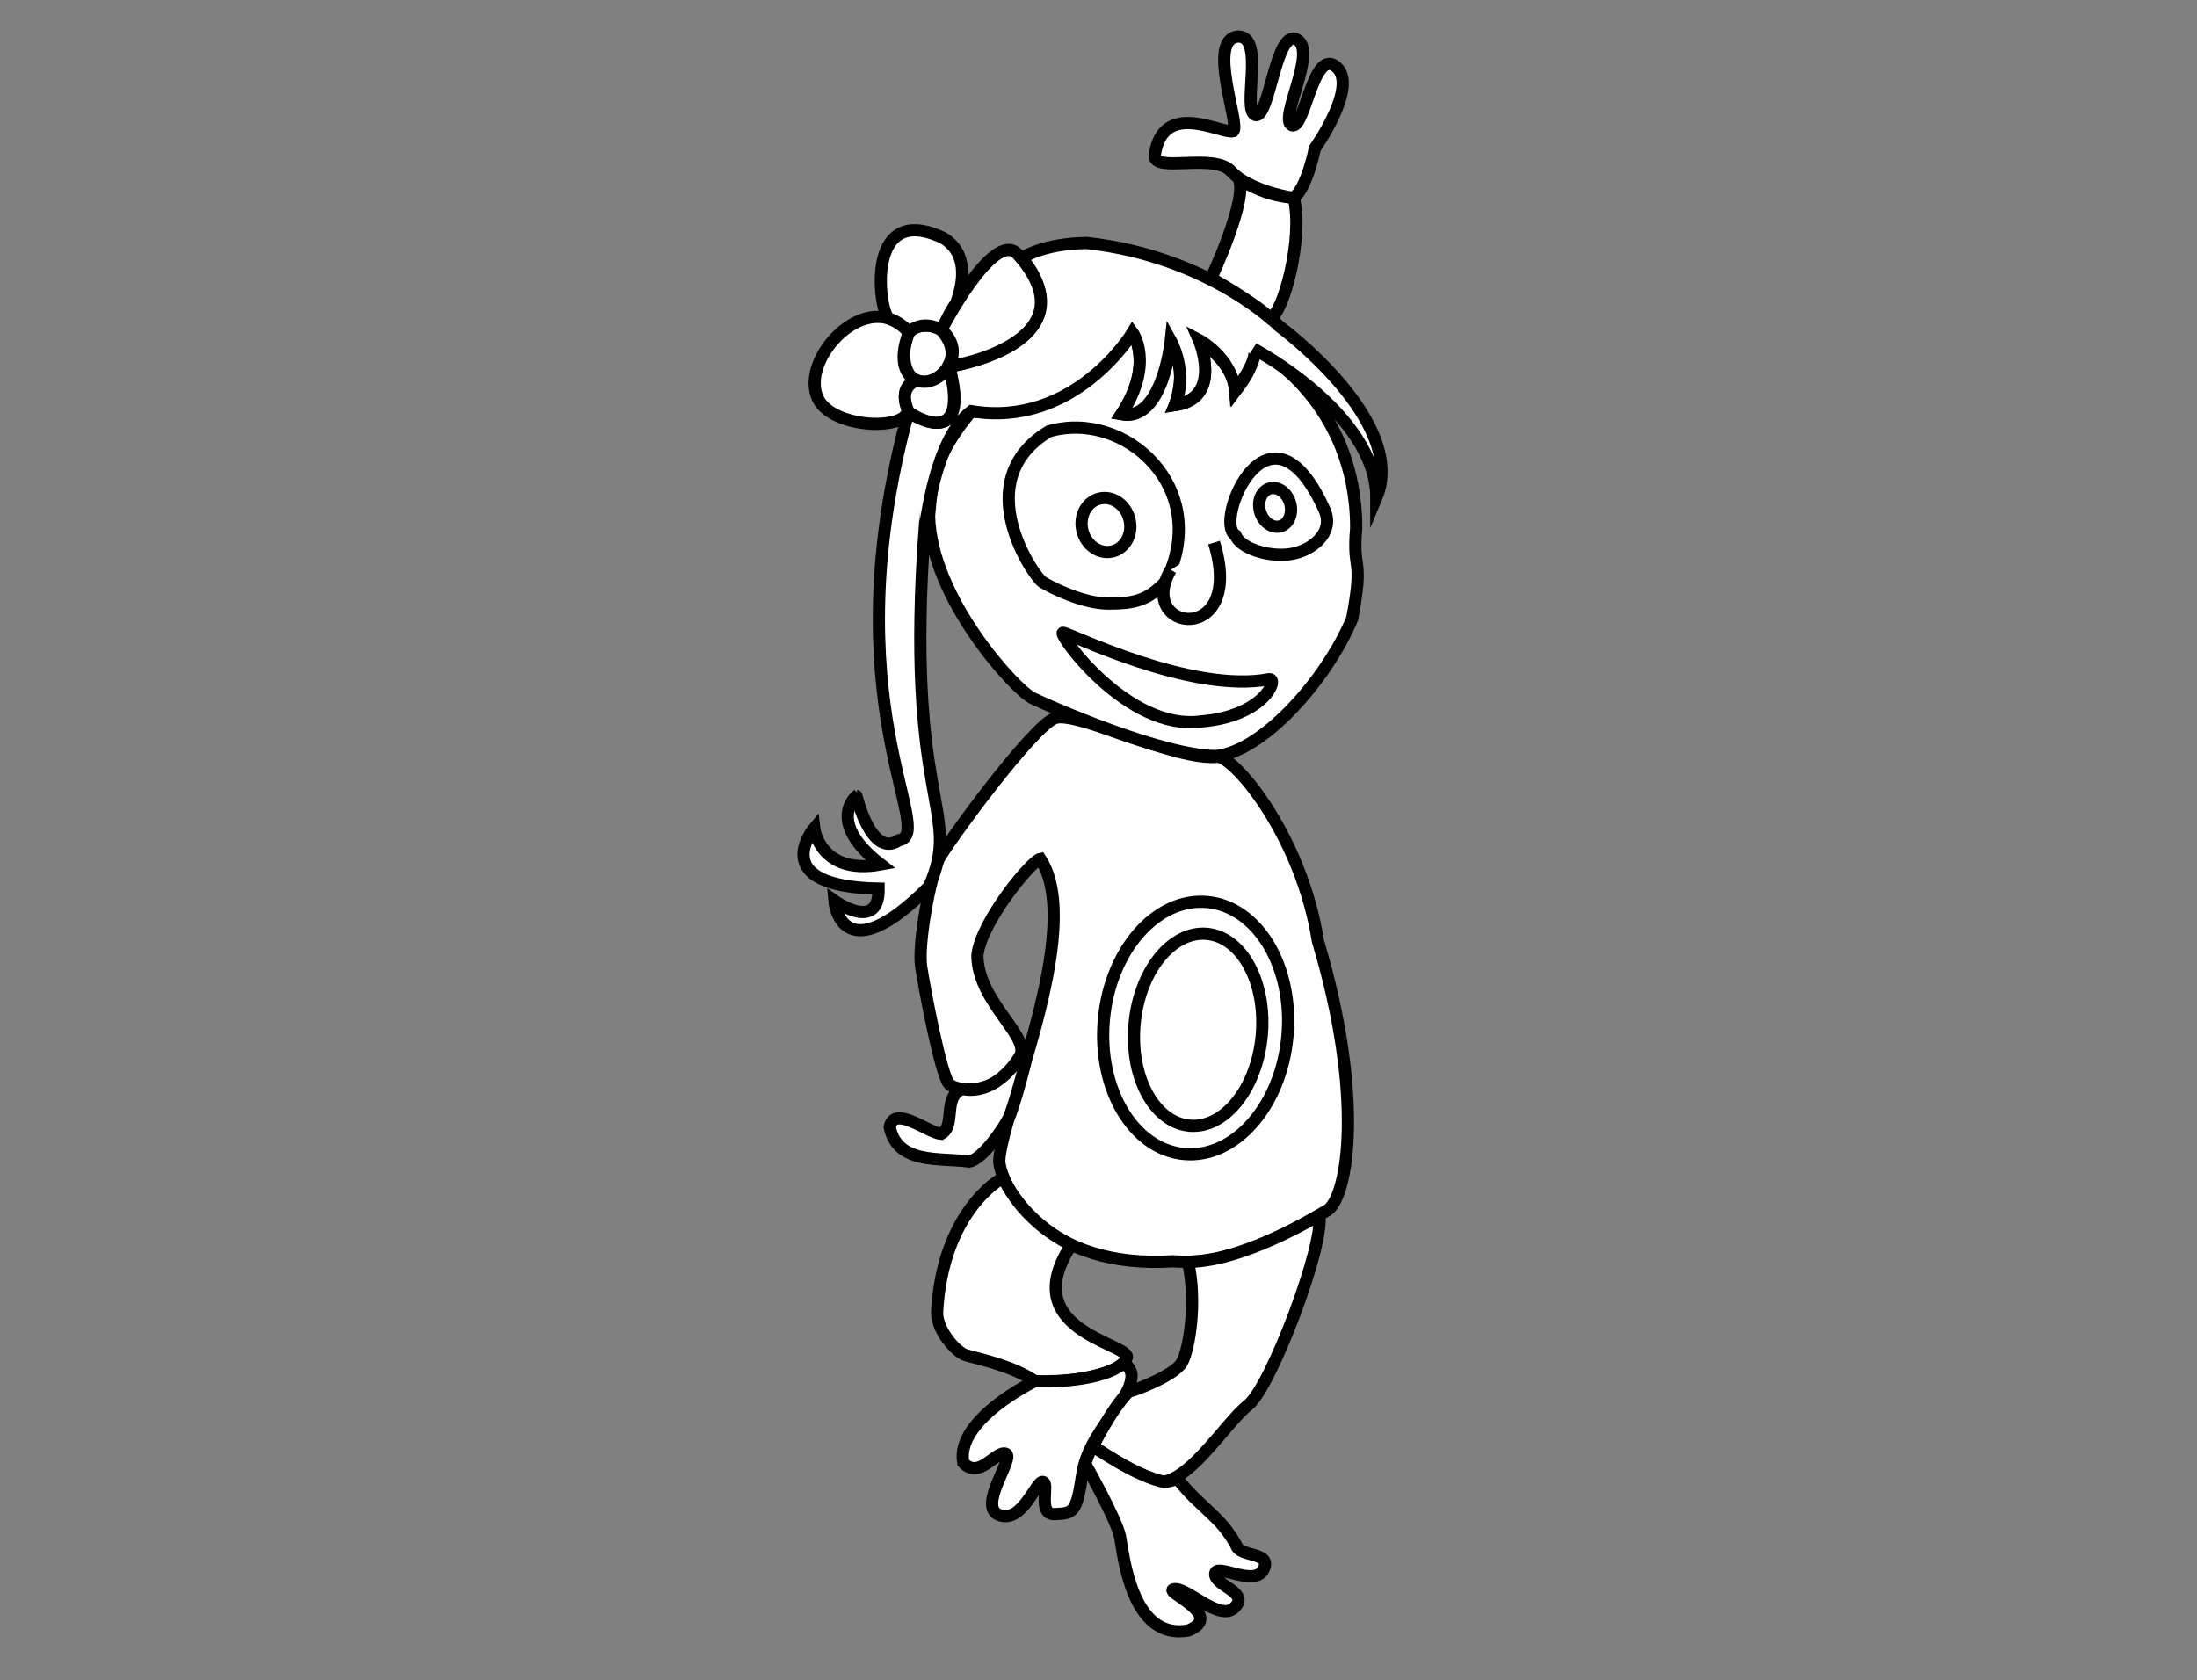<?xml version="1.0" encoding="UTF-8" standalone="no"?>
<!-- Generator: Adobe Illustrator 15.1.0, SVG Export Plug-In  -->

<svg
   xmlns:dc="http://purl.org/dc/elements/1.1/"
   xmlns:cc="http://creativecommons.org/ns#"
   xmlns:rdf="http://www.w3.org/1999/02/22-rdf-syntax-ns#"
   xmlns:svg="http://www.w3.org/2000/svg"
   xmlns="http://www.w3.org/2000/svg"
   xmlns:sodipodi="http://sodipodi.sourceforge.net/DTD/sodipodi-0.dtd"
   xmlns:inkscape="http://www.inkscape.org/namespaces/inkscape"
   version="1.1"
   x="0px"
   y="0px"
   width="540px"
   height="413px"
   viewBox="0 0 540 413"
   enable-background="new 0 0 540 413"
   xml:space="preserve"
   id="svg2"
   inkscape:version="0.48.4 r9939"
   sodipodi:docname="olivia_0.svg"><rect x="0" y="0" width="540" height="413" fill="#808080" stroke="none"/><sodipodi:namedview
     pagecolor="#ffffff"
     bordercolor="#666666"
     borderopacity="1"
     objecttolerance="10"
     gridtolerance="10"
     guidetolerance="10"
     inkscape:pageopacity="0"
     inkscape:pageshadow="2"
     inkscape:window-width="640"
     inkscape:window-height="480"
     id="namedview54"
     showgrid="false"
     inkscape:zoom="0.5"
     inkscape:cx="270"
     inkscape:cy="206.5"
     inkscape:window-x="0"
     inkscape:window-y="23"
     inkscape:window-maximized="0"
     inkscape:current-layer="svg2" /><defs
     id="defs4" /><path
     fill-rule="evenodd"
     clip-rule="evenodd"
     fill="#FFFFFF"
     stroke="#000000"
     stroke-width="3"
     stroke-miterlimit="10"
     d="  M259.423,176.48c-5.446,1.731-26.865,31.073-28.723,34.788c-1.858,3.714-5.199,20.553-4.271,26.496  c0.93,5.942,4.892,26.745,6.872,28.723c1.979,1.979,11.885,2.972,17.061-6.215c4.011-4.95-10.128-13.595-10.128-25.48  c0.987-8.417,13.373-23.274,15.467-23.651c11.277,17.213-10.021,63.764-10.093,74.411c0.569,6.685,11.463,26.495,42.659,24.513  c7.43,0.496,16.841,0,38.134-12.628c4.953-3.714,8.914-27.978-2.475-66.111c-3.961-25.257-19.81-44.571-24.515-45.313  C289.258,187.251,264.87,174.748,259.423,176.48z"
     id="path8" /><path
     fill-rule="evenodd"
     clip-rule="evenodd"
     fill="#FFFFFF"
     stroke="#000000"
     stroke-width="3"
     stroke-miterlimit="10"
     d="  M253.767,171.615c4.204,2.055,31.796,14.14,45.001,14.248c11.389-0.989,27.137-18.422,33.575-33.775  c2.972-15.845,0-10.892,0.991-22.282c0-30.705-23.272-44.075-25.255-44.075c0,1.951,0,4.95-4.458,10.399  c-0.496-7.428-8.913-12.379-8.913-12.379s5.942,14.36-5.942,15.847c3.465-10.4-0.993-15.847-0.993-15.847  s-1.731,20.057-12.131,18.074c8.163-12.265,2.724-20.056,2.724-20.056s-13.902,22.443-39.616,19.313  c-8.574,10.31-9.652,16.449-10.399,25.752C228.842,147.138,249.562,169.561,253.767,171.615z"
     id="path10" /><path
     fill-rule="evenodd"
     clip-rule="evenodd"
     fill="#FFFFFF"
     stroke="#000000"
     stroke-width="3"
     stroke-miterlimit="10"
     d="  M220.921,206.564c9.709-1.599-17.123-34.245,2.455-105.653c0.55,1.041,15.664,10.482,9.925-10.724  c36.15-7.428,17.827-26.742,17.827-26.742s5.074-3.589,15.972-3.714c30.455,3.342,47.415,20.552,47.415,20.552  s31.695,23.275,23.771,42.095c0-20.799-30.206-36.648-30.206-36.648s1.982,1.485-4.458,10.399  c-0.952-8.401-8.979-12.587-8.979-12.587s6.159,14.077-5.877,16.055c3.427-7.913-0.993-15.847-0.993-15.847  s-2.1,19.912-12.131,18.074c8.171-12.627,2.724-20.056,2.724-20.056s-14.113,23.524-39.616,19.313  c-9.163,6.933-11.021,28.103-11.391,27.732c-5.2,69.083,9.408,70.197,0.991,89.139c-21.791,21.914-23.278,3.467-23.278,3.467  s11.02,7.924,10.894-2.972c-27.979-0.496-15.842-14.856-15.842-14.856s1.36,11.638,16.342,8.913  c-13.62-10.523-5.943-16.837-5.943-16.837S214.112,211.147,220.921,206.564z"
     id="path12" /><path
     fill-rule="evenodd"
     clip-rule="evenodd"
     fill="#FFFFFF"
     stroke="#000000"
     stroke-width="3"
     stroke-miterlimit="10"
     d="  M233.117,89.909c-1.812,3.375-5.528,4.903-8.297,3.415c-2.773-1.488-3.51-7.5-1.427-11.557c0.301-1.276,4.731-2.757,7.985-0.659  C233.406,83.524,234.929,86.536,233.117,89.909z"
     id="path14" /><path
     fill-rule="evenodd"
     clip-rule="evenodd"
     fill="#FFFFFF"
     stroke="#000000"
     stroke-width="3"
     stroke-miterlimit="10"
     d="  M223.394,81.767c-9.9-11.885-27.236,6.438-22.286,16.342c3.719,7.428,22.548,7.862,21.958,2.381c-2.34-6.168,2.378-6.94,2.378-6.94  S219.626,91.905,223.394,81.767z"
     id="path16" /><path
     fill-rule="evenodd"
     clip-rule="evenodd"
     fill="#FFFFFF"
     stroke="#000000"
     stroke-width="3"
     stroke-miterlimit="10"
     d="  M218.629,78.358c-2.469-0.458-6.622-29.275,13.186-19.863c6.108,3.649,5.156,10.775,3.173,16.058  c-2.283,3.285-3.288,6.503-3.608,6.555c-4.501-2.445-7.388-0.075-7.985,0.659C223.394,81.767,222.153,79.651,218.629,78.358z"
     id="path18" /><path
     fill-rule="evenodd"
     clip-rule="evenodd"
     fill="#FFFFFF"
     stroke="#000000"
     stroke-width="3"
     stroke-miterlimit="10"
     d="  M231.379,81.107c0,0,12.579-24.324,18.522-18.875c20.222,22.089-17.595,28.448-16.784,27.676  C236.271,84.738,231.379,81.107,231.379,81.107z"
     id="path20" /><path
     fill-rule="evenodd"
     clip-rule="evenodd"
     fill="#FFFFFF"
     stroke="#000000"
     stroke-width="3"
     stroke-miterlimit="10"
     d="  M297.68,68.396c0,0,9.226-19.625,6.751-24.577c-0.591-0.53,5.133,4.276,13.553,4.77c2.475,9.906-2.675,28.883-5.806,29.573  C308.348,74.395,297.68,68.396,297.68,68.396z"
     id="path22" /><path
     fill-rule="evenodd"
     clip-rule="evenodd"
     fill="#FFFFFF"
     stroke="#000000"
     stroke-width="3"
     stroke-miterlimit="10"
     d="  M283.813,38.189c1.981-13.865,16.343-5.201,19.313-5.942c1.737-1.735-6.686-22.779,1.239-23.277c6.686,0,0.74,18.324,4.208,19.313  c3.469,0.992,4.952-21.292,10.153-18.571c5.2,2.728-4.461,19.563-1.24,21.049c3.222,1.486,5.201-19.066,10.897-14.363  c5.694,4.707-5.2,20.056-5.2,20.056s-1.981,9.906-5.199,12.135c0,0.25-11.146-1.733-15.354-6.436  C298.422,37.446,283.564,42.646,283.813,38.189z"
     id="path24" /><path
     fill-rule="evenodd"
     clip-rule="evenodd"
     fill="#FFFFFF"
     stroke="#000000"
     stroke-width="3"
     stroke-miterlimit="10"
     d="  M257.814,106.036c-20.058,12.13-3.719,35.656-1.612,37.017c2.107,1.361,10.032,5.325,16.222,5.325c6.188,0,9.711-0.668,14.112-5.45  C297.926,120.15,276.635,100.587,257.814,106.036z"
     id="path26" /><path
     fill-rule="evenodd"
     clip-rule="evenodd"
     fill="#FFFFFF"
     stroke="#000000"
     stroke-width="3"
     stroke-miterlimit="10"
     d="  M303.621,131.536c1.241,3.221,7.925,5.45,13.372,4.707c5.445-0.743,10.896-5.2,8.666-10.65  C312.041,94.894,298.177,128.321,303.621,131.536z"
     id="path28" /><path
     fill-rule="evenodd"
     clip-rule="evenodd"
     fill="#FFFFFF"
     stroke="#000000"
     stroke-width="3"
     stroke-miterlimit="10"
     d="  M287.749,140.07c-8.913,15.349,18.571,19.063,10.648-6.686"
     id="path30" /><path
     fill-rule="evenodd"
     clip-rule="evenodd"
     fill="#FFFFFF"
     stroke="#000000"
     stroke-width="3"
     stroke-miterlimit="10"
     d="  M261.28,155.556c1.486,0,31.446,15.105,50.761,11.392c2.227,0-1.487,9.158-16.837,10.4  C277.128,179.819,259.796,155.556,261.28,155.556z"
     id="path32" /><path
     fill-rule="evenodd"
     clip-rule="evenodd"
     fill="#FFFFFF"
     stroke="#000000"
     stroke-width="3"
     stroke-miterlimit="10"
     d="  M316.43,254.77c-1.558,17.111-12.918,30.061-25.376,28.923c-12.455-1.131-21.29-15.921-19.735-33.029  c1.558-17.114,12.918-30.064,25.379-28.93C309.149,222.869,317.986,237.655,316.43,254.77z"
     id="path34" /><path
     fill-rule="evenodd"
     clip-rule="evenodd"
     fill="#FFFFFF"
     stroke="#000000"
     stroke-width="3"
     stroke-miterlimit="10"
     d="  M236.513,267.709c-4.9,2.006-1.479,9.034-5.192,11.017c-3.22-0.247-11.639-7.29-12.628-1.593c1.98,9.16,12.132,7.428,19.56,8.418  c3.352-0.671,8.417-8.187,9.656-10.665c0.93-1.859,3.194-9.905,3.949-13.085c0.25-1.06-1.066-2.309-1.066-2.309  S245.377,269.385,236.513,267.709z"
     id="path36" /><path
     fill-rule="evenodd"
     clip-rule="evenodd"
     fill="#FFFFFF"
     stroke="#000000"
     stroke-width="3"
     stroke-miterlimit="10"
     d="  M246.65,289.535c-0.991,0.25-15.083,8.646-16.322,33.16c0,4.457,4.706,9.656,6.937,10.399c2.228,0.743,11.387,2.474,17.084,6.435  c3.219,0.743,21.403-0.742,22.642-5.942c0-3.465-27.303-6.727-13.684-27.526C250.533,299.646,246.65,289.535,246.65,289.535z"
     id="path38" /><path
     fill-rule="evenodd"
     clip-rule="evenodd"
     fill="#FFFFFF"
     stroke="#000000"
     stroke-width="3"
     stroke-miterlimit="10"
     d="  M236.767,359.587c3.96,4.209,7.925-2.971,10.4-2.229s-7.181,13.127-1.485,15.106c5.694,1.978,8.912-8.418,10.646-8.172  c1.734,0.248-1.485,8.168,2.972,7.922c4.457-0.248,5.287-0.194,6.686-9.657c1.637-11.09,12.325-17.968,12.135-24.673  c-0.25-1.485-1.274-2.746-2.387-2.461c-6.361,4.844-21.384,4.106-21.384,4.106S234.787,348.94,236.767,359.587z"
     id="path40" /><path
     fill-rule="evenodd"
     clip-rule="evenodd"
     fill="#FFFFFF"
     stroke="#000000"
     stroke-width="3"
     stroke-miterlimit="10"
     d="  M291.982,310.18c2.229,9.657,0.371,21.425-1.485,24.769c-1.856,3.342-12.999,7.428-12.999,7.057  c-4.536,4.635-8.823,13.528-8.823,13.528s9.938,7.271,17.366,8.757c7.428-1.486,15.229-14.486,20.8-18.942  c5.57-4.458,18.813-39.565,17.392-46.559C317.611,302.568,303.125,310.18,291.982,310.18z"
     id="path42" /><path
     fill-rule="evenodd"
     clip-rule="evenodd"
     fill="#FFFFFF"
     stroke="#000000"
     stroke-width="3"
     stroke-miterlimit="10"
     d="  M310.554,385.833c-2.229,4.457-11.885-1.858-11.885,1.113c0,2.972,8.479,4.41,4.829,8.172c-3.649,3.761-11.516-4.828-14.857-4.456  c-3.344,0.37,12.752,6.316,3.468,10.151c-14.114,2.601-15.974-18.945-16.839-23.153c-0.864-4.207-8.542-17.828-8.542-17.828  s1.411-4.172,1.856-4.207c0.444-0.036,10.019,7.06,17.457,8.665c0.249,0.25,3.343-0.743,3.343-0.743  c6.313,7.799,10.399,8.913,14.485,16.342C304.61,382.861,312.785,381.375,310.554,385.833z"
     id="path44" /><path
     fill-rule="evenodd"
     clip-rule="evenodd"
     fill="#FFFFFF"
     stroke="#000000"
     stroke-width="3"
     stroke-miterlimit="10"
     d="  M310.119,254.566c-1.187,13.026-9.144,22.944-17.776,22.158c-8.629-0.784-14.664-11.978-13.48-25.001  c1.187-13.025,9.145-22.943,17.774-22.157C305.267,230.35,311.303,241.543,310.119,254.566z"
     id="path46" /><path
     fill-rule="evenodd"
     clip-rule="evenodd"
     fill="#FFFFFF"
     stroke="#000000"
     stroke-width="3"
     stroke-miterlimit="10"
     d="  M317.091,123.675c0.734,2.563-0.323,5.116-2.361,5.697c-2.04,0.581-4.285-1.025-5.019-3.59c-0.729-2.562,0.325-5.115,2.366-5.696  C314.115,119.505,316.36,121.111,317.091,123.675z"
     id="path48" /><path
     fill-rule="evenodd"
     clip-rule="evenodd"
     fill="#FFFFFF"
     stroke="#000000"
     stroke-width="3"
     stroke-miterlimit="10"
     d="  M225.443,93.55c-0.432,0.077-4.902,1.468-2.131,7.691c1.441,1.287,15.325,9.455,9.988-11.054  C229.333,95.055,225.973,93.707,225.443,93.55z"
     id="path50" /><ellipse
     transform="matrix(0.969 -0.249 0.249 0.969 -23.567 71.651)"
     fill-rule="evenodd"
     clip-rule="evenodd"
     fill="#FFFFFF"
     stroke="#000000"
     stroke-width="3"
     stroke-miterlimit="10"
     cx="271.682"
     cy="129.063"
     rx="5.943"
     ry="6.685"
     id="ellipse52" /></svg>